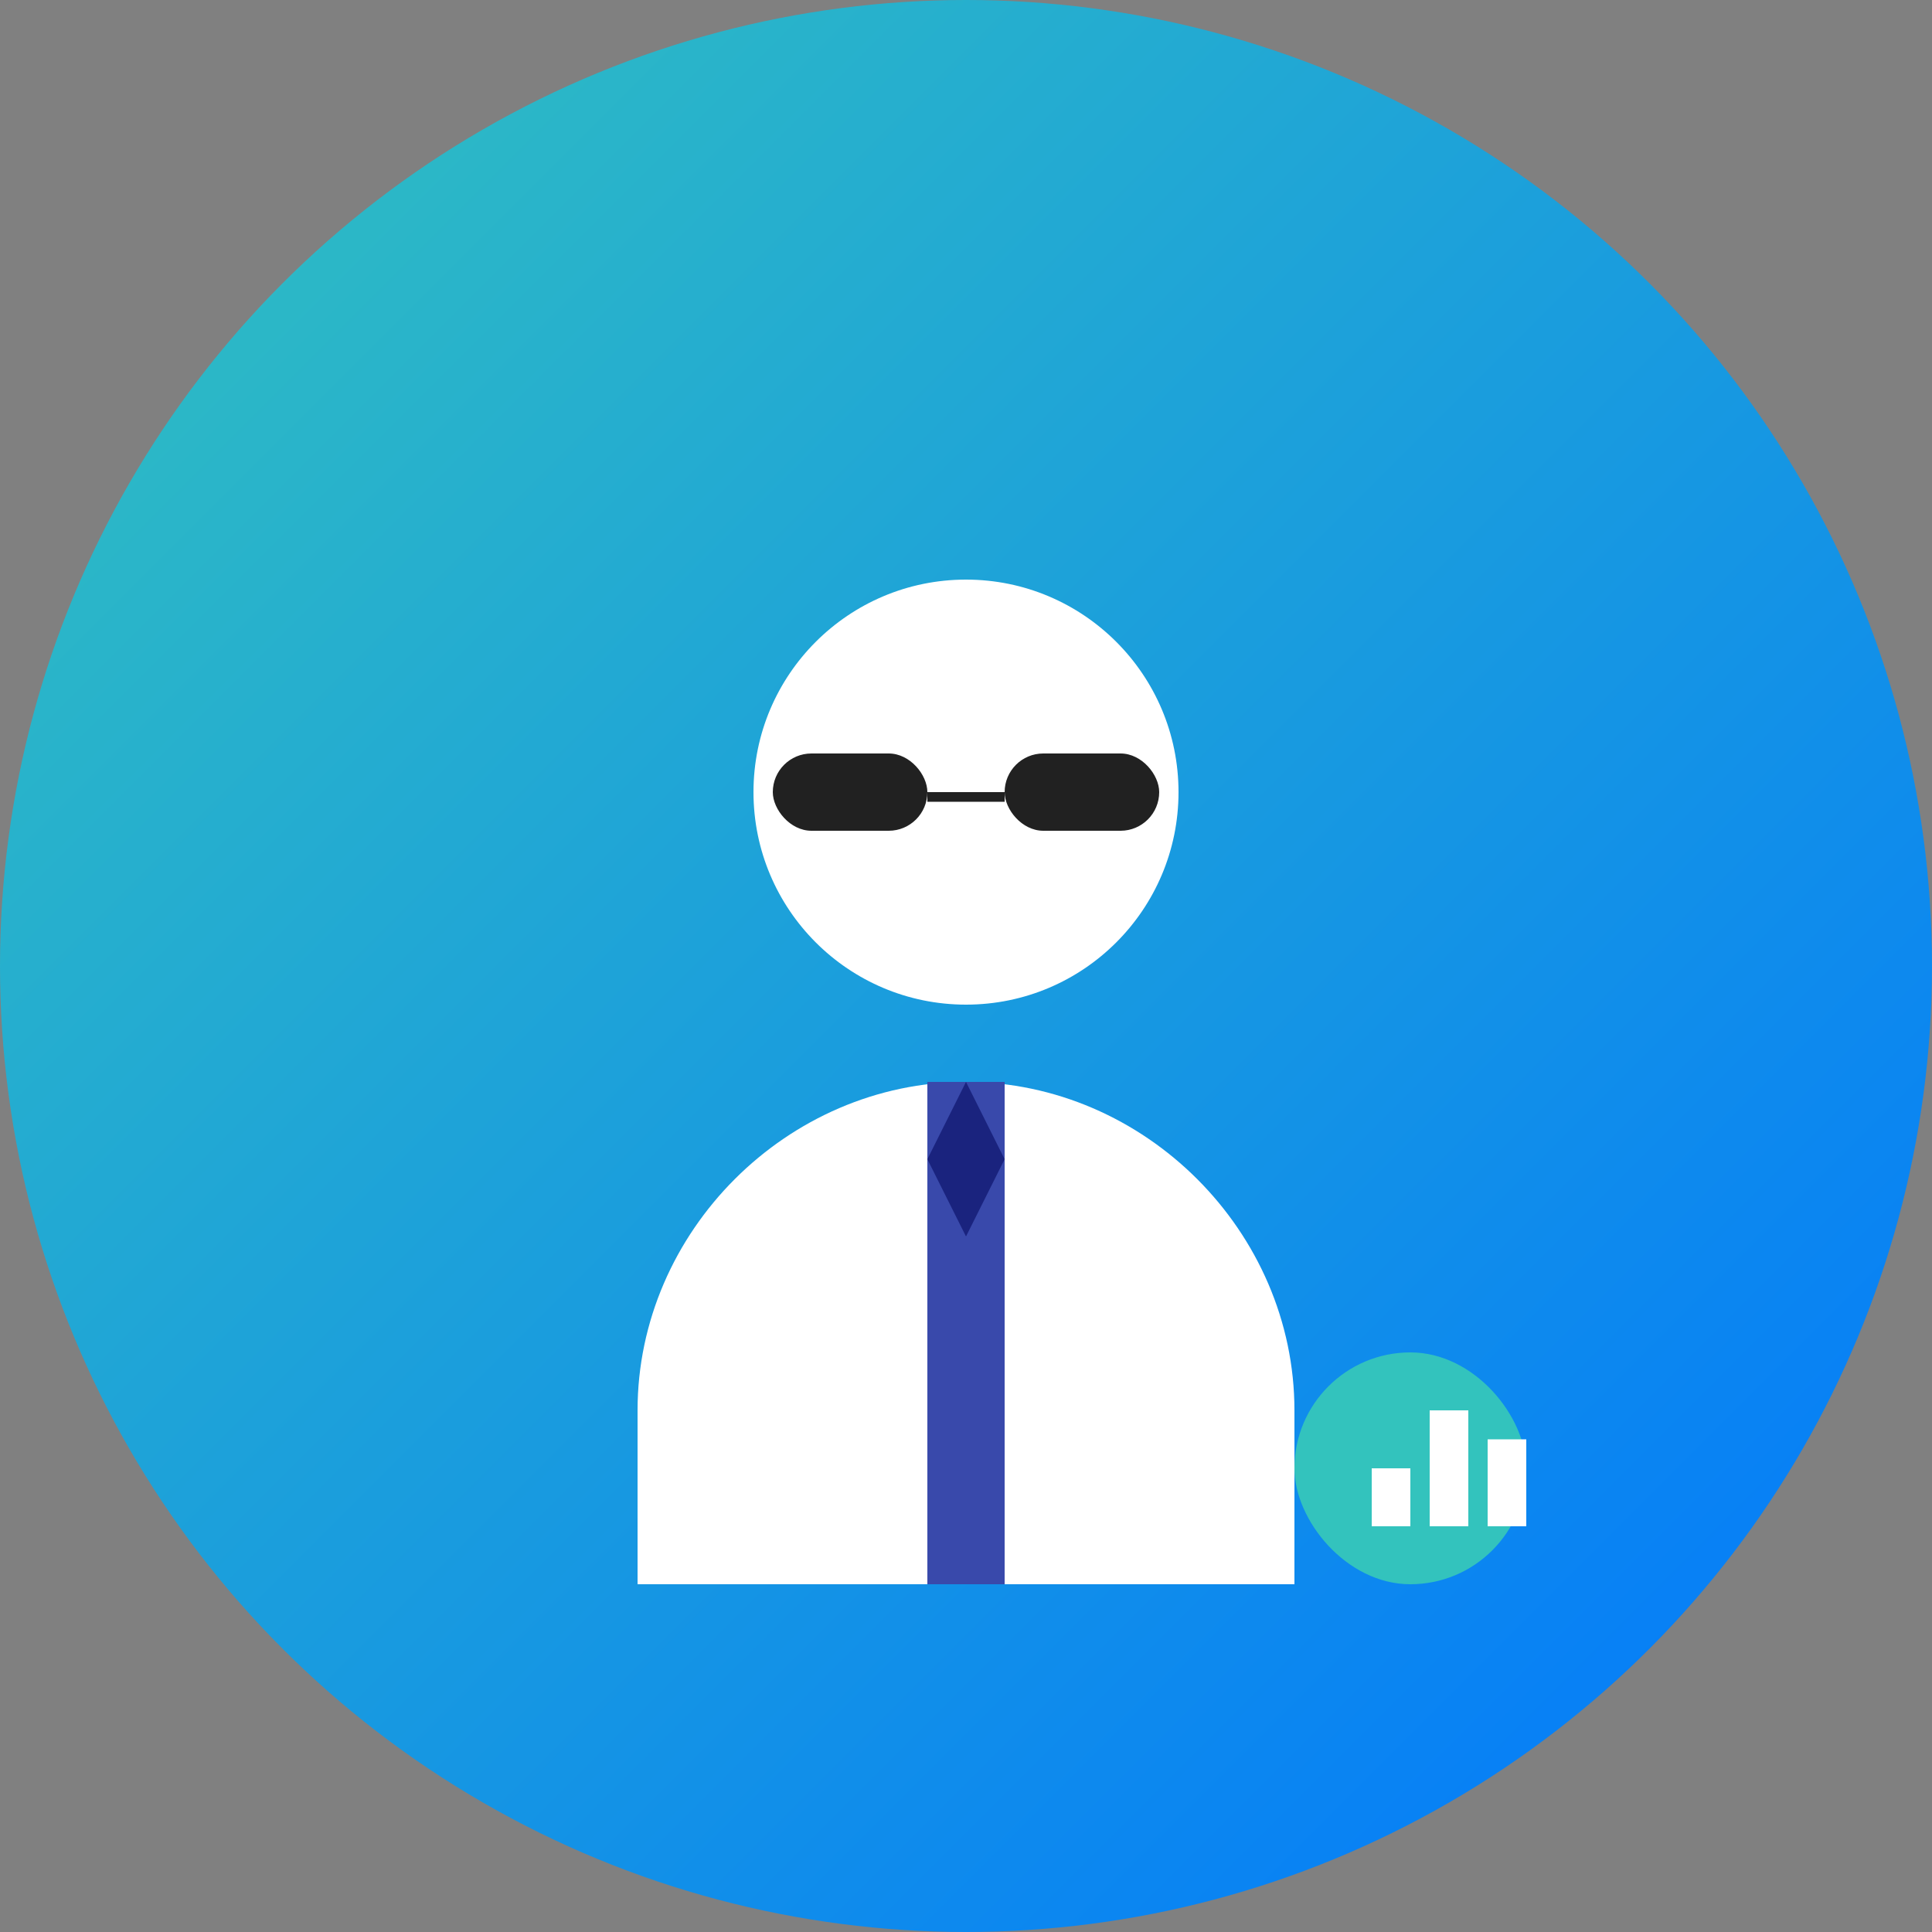 <?xml version="1.0" encoding="UTF-8"?>
<svg width="200" height="200" viewBox="0 0 200 200" fill="none" xmlns="http://www.w3.org/2000/svg">
  <rect x="0" y="0" width="200" height="200" fill="#808080" stroke="none"/>
  <!-- Background Circle -->
  <circle cx="100" cy="100" r="100" fill="url(#business-gradient)"/>
  
  <!-- Business Avatar Elements -->
  <path d="M100 60C87.85 60 78 69.85 78 82C78 94.15 87.85 104 100 104C112.15 104 122 94.15 122 82C122 69.85 112.15 60 100 60Z" fill="white"/>
  <path d="M100 112C81.5 112 66 127.5 66 146V164H134V146C134 127.5 118.5 112 100 112Z" fill="white"/>
  
  <!-- Business Tie -->
  <path d="M96 112V164H104V112H100L96 112Z" fill="#3949AB"/>
  <path d="M100 112L104 120L100 128L96 120L100 112Z" fill="#1A237E"/>
  
  <!-- Glasses -->
  <rect x="80" y="78" width="16" height="8" rx="4" fill="#212121"/>
  <rect x="104" y="78" width="16" height="8" rx="4" fill="#212121"/>
  <rect x="96" y="82" width="8" height="1" fill="#212121"/>
  
  <!-- Chart Icon -->
  <rect x="134" y="140" width="24" height="24" rx="12" fill="#33C3BD"/>
  <path d="M142 152H146V158H142V152ZM148 146H152V158H148V146ZM154 149H158V158H154V149Z" fill="white"/>
  
  <!-- Gradients -->
  <defs>
    <linearGradient id="business-gradient" x1="0" y1="0" x2="200" y2="200" gradientUnits="userSpaceOnUse">
      <stop offset="0" stop-color="#33C3BD"/>
      <stop offset="1" stop-color="#0075FF"/>
    </linearGradient>
  </defs>
</svg>